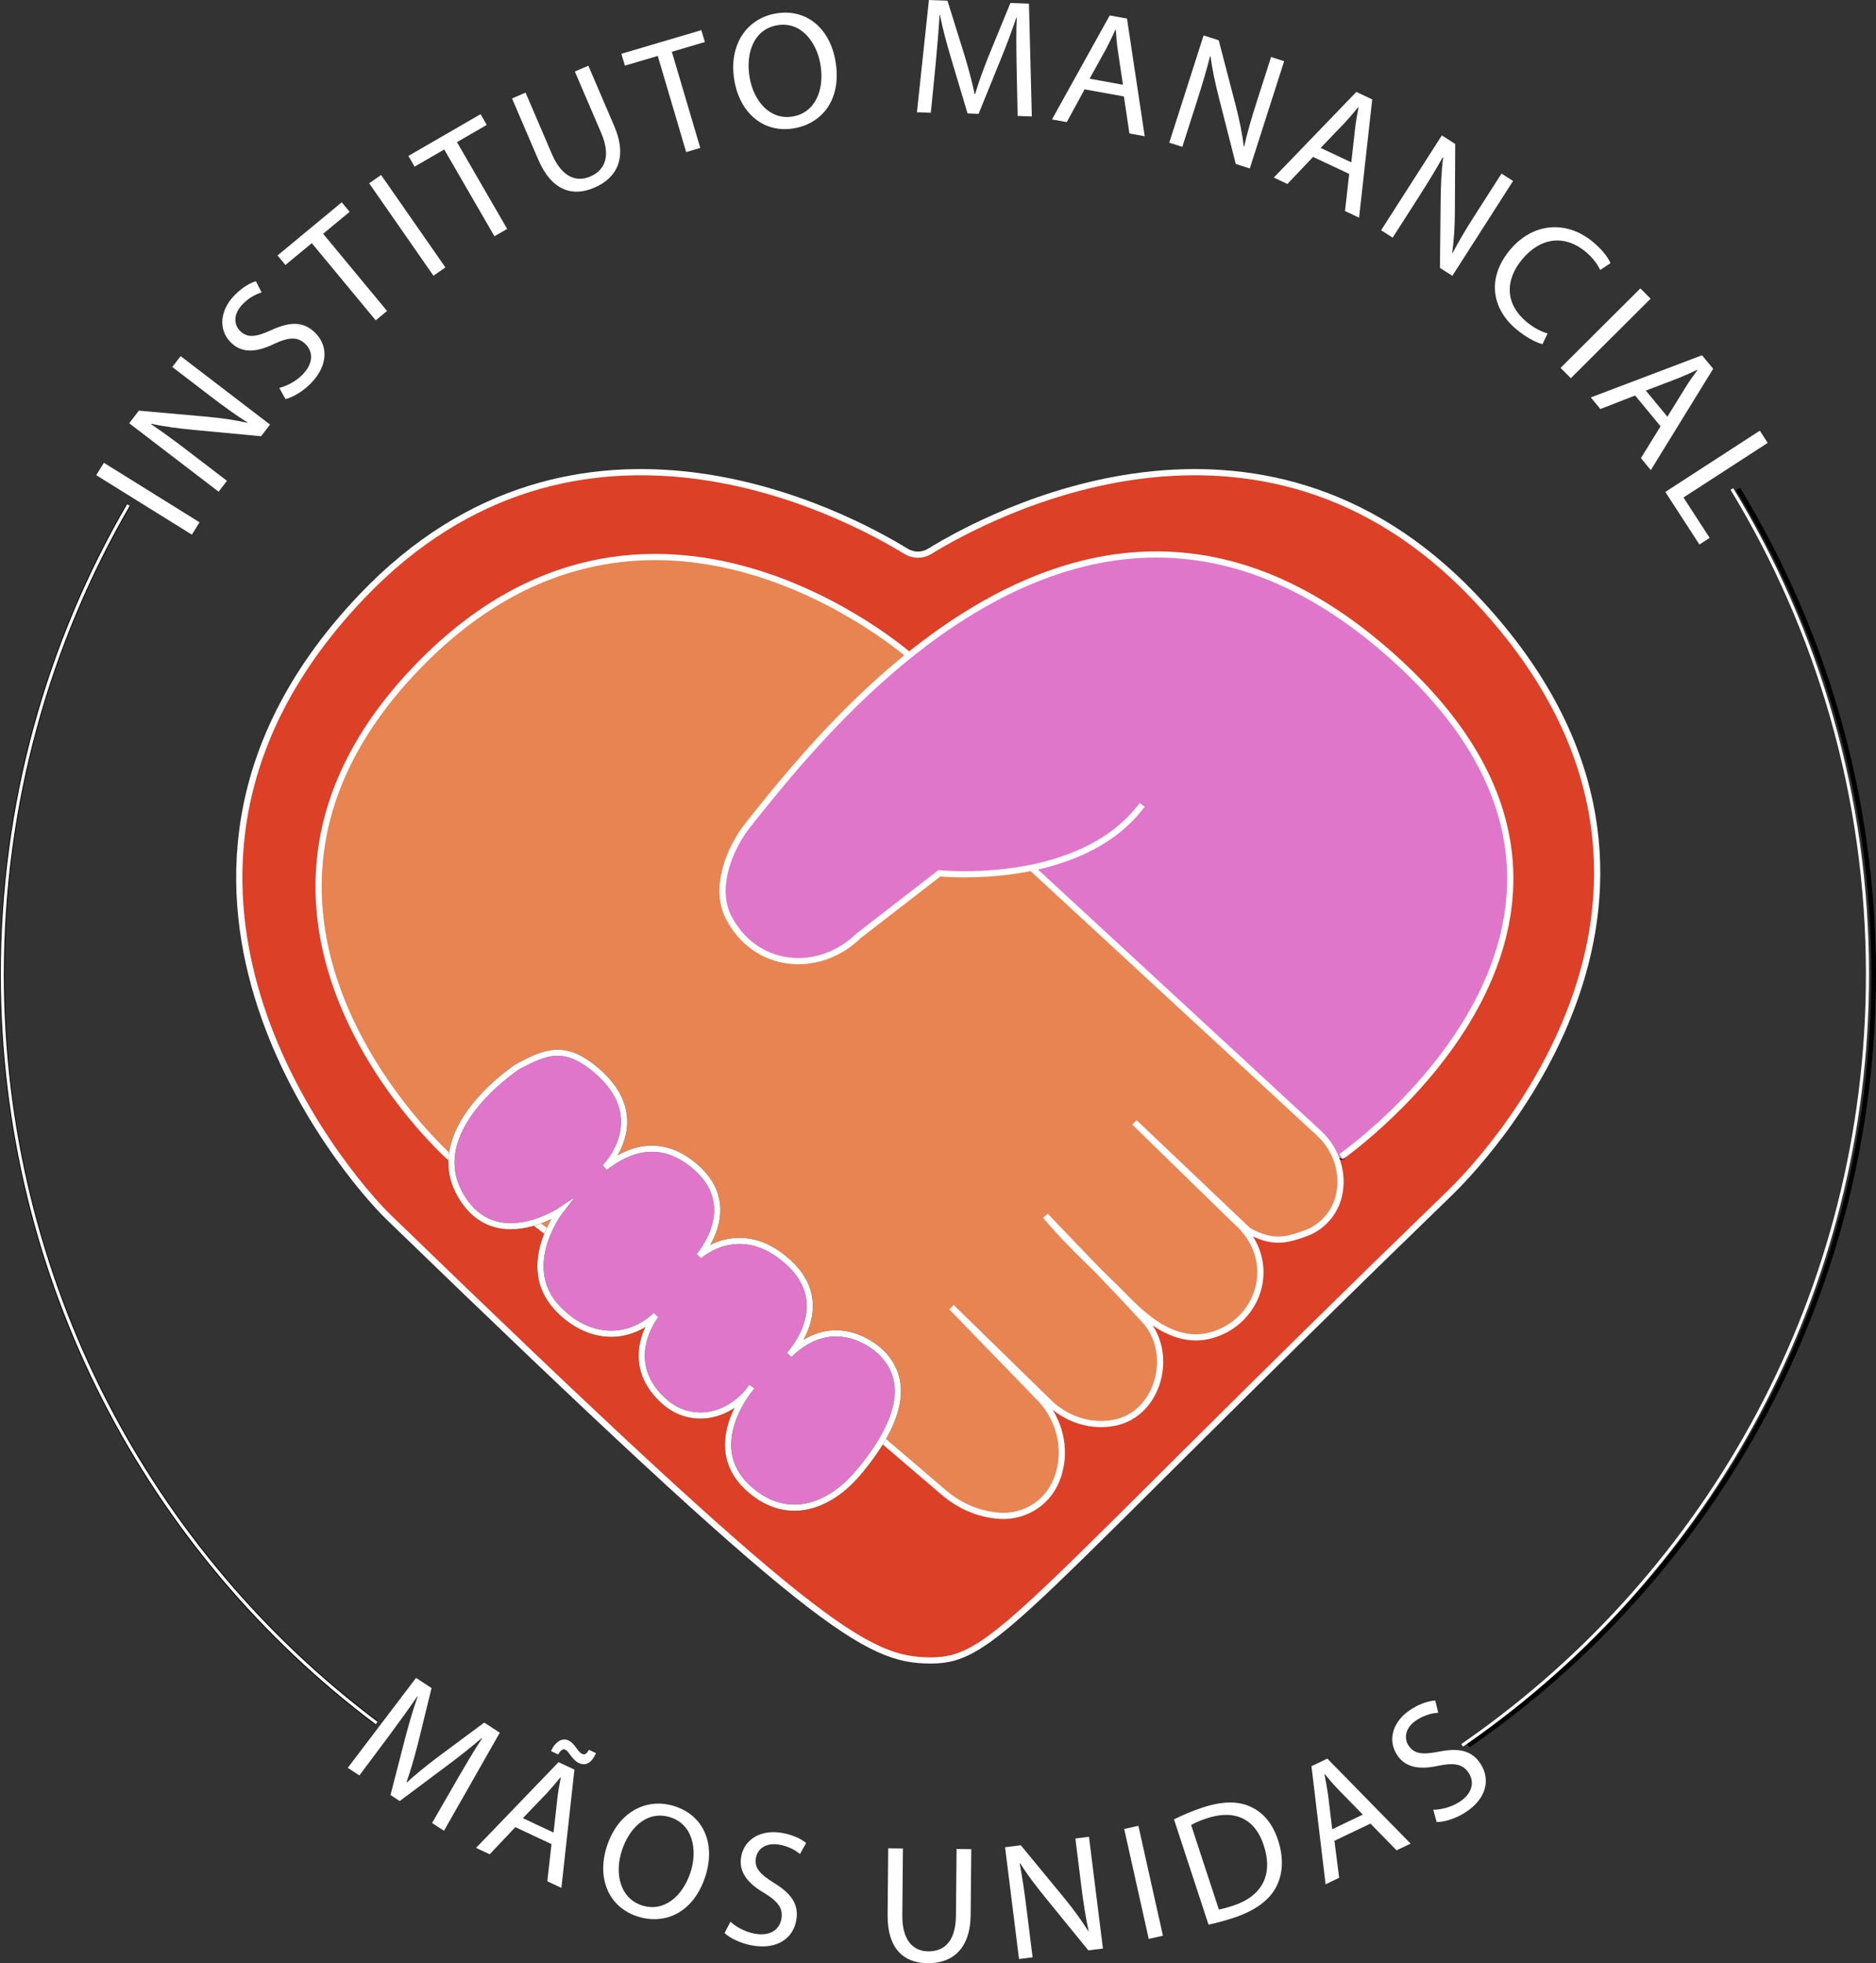 <?xml version="1.0" encoding="UTF-8"?>
<svg id="Layer_2" data-name="Layer 2" xmlns="http://www.w3.org/2000/svg" xmlns:xlink="http://www.w3.org/1999/xlink" viewBox="0 0 1212.31 1268.69">
  <rect x="0" y="0" width="1212.31" height="1268.69" fill="#333333" stroke="none"/>
  <defs>
    <style>
      .cls-1 {
        stroke-width: 3px;
      }

      .cls-1, .cls-2, .cls-3, .cls-4, .cls-5 {
        fill: none;
      }

      .cls-1, .cls-6, .cls-7, .cls-8, .cls-9, .cls-3, .cls-4, .cls-5 {
        stroke-miterlimit: 10;
      }

      .cls-1, .cls-6, .cls-7, .cls-8, .cls-9, .cls-5 {
        stroke: #000;
      }

      .cls-10 {
        clip-path: url(#clippath);
      }

      .cls-2, .cls-11 {
        stroke-width: 0px;
      }

      .cls-6, .cls-8 {
        fill: #e076ca;
      }

      .cls-6, .cls-4 {
        stroke-width: 4px;
      }

      .cls-12 {
        clip-path: url(#clippath-1);
      }

      .cls-7 {
        fill: #e88452;
      }

      .cls-7, .cls-8, .cls-9, .cls-5 {
        stroke-width: .5px;
      }

      .cls-9 {
        fill: #dc4027;
      }

      .cls-3 {
        stroke-width: 2px;
      }

      .cls-3, .cls-4 {
        stroke: #fff;
      }

      .cls-11 {
        fill: #fff;
      }
    </style>
    <clipPath id="clippath">
      <circle class="cls-2" cx="608.4" cy="653.1" r="522"/>
    </clipPath>
    <clipPath id="clippath-1">
      <polyline class="cls-2" points="-871.71 -519.18 9320.03 -519.18 9320.03 14705.51 -871.71 14705.51"/>
    </clipPath>
  </defs>
  <g id="tipo">
    <path class="cls-1" d="M243.37,1113.47C96.5,1003.16,1.5,827.52,1.5,629.7c0-110.56,29.67-214.18,81.48-303.35"/>
    <path class="cls-1" d="M1123.18,316.01c55.6,91.45,87.63,198.83,87.63,313.68,0,205.18-102.2,386.5-258.47,495.81-1.15.8-2.3,1.6-3.46,2.4"/>
    <path class="cls-3" d="M243.37,1113.47C96.5,1003.16,1.5,827.52,1.5,629.7c0-110.56,29.67-214.18,81.48-303.35"/>
    <path class="cls-3" d="M1119.18,316.01c55.6,91.45,87.63,198.83,87.63,313.68,0,205.18-102.2,386.5-258.47,495.81-1.15.8-2.3,1.6-3.46,2.4"/>
    <g class="cls-10">
      <g class="cls-12">
        <path class="cls-9" d="M936.9,770.95c-276.34,267.65-293.41,302.09-335.08,302.09s-74.37-18.81-350.7-286.47c-29.08-28.18-190.97-218.75-17.36-401.05,139.35-146.31,313.4-52.78,351.7-29.25,4.72,2.9,10.65,2.9,15.37,0,38.3-23.53,212.35-117.06,351.7,29.25,173.61,182.3,13.45,357.25-15.62,385.42"/>
        <path class="cls-4" d="M936.9,770.95c-276.34,267.65-293.41,302.09-335.08,302.09s-74.37-18.81-350.7-286.47c-29.08-28.18-190.97-218.75-17.36-401.05,139.35-146.31,313.4-52.78,351.7-29.25,4.72,2.9,10.65,2.9,15.37,0,38.3-23.53,212.35-117.06,351.7,29.25,173.61,182.3,13.45,357.25-15.62,385.42Z"/>
        <path class="cls-8" d="M607.03,564.35c1.55,47.58,273.17,202.26,261.29,183.16,0,0,223.98-156.82,26.91-327.26-192.71-166.67-360.86,48.93-411.76,112.71-12.15,15.22-22.28,40.7-12.81,59.52,16.74,33.26,57.83,37.85,84.11,12.34l52.26-40.46s91.15,9.55,131.08-44.27"/>
        <path class="cls-5" d="M607.03,564.35c1.55,47.58,273.17,202.26,261.29,183.16,0,0,223.98-156.82,26.91-327.26-192.71-166.67-360.86,48.93-411.76,112.71-12.15,15.22-22.28,40.7-12.81,59.52,16.74,33.26,57.83,37.85,84.11,12.34l52.26-40.46s91.15,9.55,131.08-44.27"/>
        <path class="cls-7" d="M588.8,424.59s-170.14-151.04-321.19,8.68c-151.05,159.72,22.57,314.24,22.57,314.24l194.45,149.31,27.78-15.62,97.63,83.45c10.33,8.83,23.24,14.32,36.82,14.95,14.14.65,31.5-7.24,37.43-27.54,4.82-16.49.28-34.32-11.14-47.16l-58.29-60.16,63.08,61.61c11.19,10.93,27.02,16.11,42.36,13.06,28.73-5.73,38.7-45.02,19.56-65.98-20.96-22.96-42.84-45.15-64.24-67.7,15.86,19.04,35.2,36.04,52.52,53.77,14.6,14.95,32.9,29.16,54.25,23.48,31.76-8.44,45.14-48.61,15.97-74.02l-65.24-63.6,73.58,69.91c15.62,8.68,24.56,6.34,37.65,1.5,8.24-3.05,17.62-11.05,20.72-23.38,3.72-14.81-1.39-30.45-12.54-40.9l-239.41-221.08-24.31-86.81Z"/>
        <path class="cls-4" d="M588.8,424.59s-170.14-151.04-321.19,8.68c-151.05,159.72,22.57,314.24,22.57,314.24l194.45,149.31,27.78-15.62,97.63,83.45c10.33,8.83,23.24,14.32,36.82,14.95,14.14.65,31.5-7.24,37.43-27.54,4.82-16.49.28-34.32-11.14-47.16l-58.29-60.16,63.08,61.61c11.19,10.93,27.02,16.11,42.36,13.06,28.73-5.73,38.7-45.02,19.56-65.98-20.96-22.96-42.84-45.15-64.24-67.7,15.86,19.04,35.2,36.04,52.52,53.77,14.6,14.95,32.9,29.16,54.25,23.48,31.76-8.44,45.14-48.61,15.97-74.02l-65.24-63.6,73.58,69.91c15.62,8.68,24.56,6.34,37.65,1.5,8.24-3.05,17.62-11.05,20.72-23.38,3.72-14.81-1.39-30.45-12.54-40.9l-239.41-221.08-24.31-86.81Z"/>
        <path class="cls-6" d="M334.82,689.09s-66.57,43.14-34.21,87.94c22.57,31.25,61.66,5.21,61.66,5.21,0,0-27.41,35.25-2.64,62.5,17.36,19.1,43.41,24.31,64.24,5.21,0,0-23.79,29.46,5.21,55.56,17.36,15.62,42.34,10.8,56.76-9.36,0,0-32.46,37.13-2.94,64.92,24.15,22.73,52.08,13.89,71.53-9.1,27.42-32.4,33.69-59.3,15.27-77.71-6.94-6.95-32.63-25.13-59.72,1.32,0,0,30.63-32.19-1.04-60.35-31.25-27.78-57.3-3.48-57.3-3.48,0,0,27.78-31.25-1.74-57.29-22.4-19.76-43.4-12.15-59.03,0,0,0,31.25-31.25-5.21-62.5-20.84-17.86-32.98-12.15-50.86-2.86"/>
        <path class="cls-4" d="M334.82,689.09s-66.57,43.14-34.21,87.94c22.57,31.25,61.66,5.21,61.66,5.21,0,0-27.41,35.25-2.64,62.5,17.36,19.1,43.41,24.31,64.24,5.21,0,0-23.79,29.46,5.21,55.56,17.36,15.62,42.34,10.8,56.76-9.36,0,0-32.46,37.13-2.94,64.92,24.15,22.73,52.08,13.89,71.53-9.1,27.42-32.4,33.69-59.3,15.27-77.71-6.94-6.95-32.63-25.13-59.72,1.32,0,0,30.63-32.19-1.04-60.35-31.25-27.78-57.3-3.48-57.3-3.48,0,0,27.78-31.25-1.74-57.29-22.4-19.76-43.4-12.15-59.03,0,0,0,31.25-31.25-5.21-62.5-20.84-17.86-32.98-12.15-50.86-2.86Z"/>
        <path class="cls-8" d="M866.59,747.51s225.72-156.83,28.65-327.26c-192.71-166.67-360.86,48.92-411.76,112.71-12.15,15.22-22.28,40.7-12.81,59.52,16.74,33.26,57.83,37.85,84.11,12.33l52.26-40.45s91.15,9.55,131.08-44.27"/>
        <path class="cls-4" d="M866.59,747.51s225.72-156.83,28.65-327.26c-192.71-166.67-360.86,48.92-411.76,112.71-12.15,15.22-22.28,40.7-12.81,59.52,16.74,33.26,57.83,37.85,84.11,12.33l52.26-40.45s91.15,9.55,131.08-44.27"/>
      </g>
    </g>
    <g>
      <path class="cls-11" d="M295.18,1150.36c5.11-8.79,11.25-19.35,16.31-26.88l-.27-.18c-6.75,5.78-14.25,11.71-22.82,18.1l-30.09,22.5-5.96-3.9,9.14-35.44c2.73-10.47,5.43-19.93,8.45-28.28l-.18-.12c-5.15,7.47-12.28,17.38-18.8,26.15l-18.72,25.04-7.5-4.91,44.11-58.11,10.03,6.56-8.89,36.25c-2.38,9.15-4.68,17.2-7.28,24.53l.27.18c5.56-5.14,12.1-10.4,19.84-16.31l30.12-22.35,10.03,6.56-36.07,63.37-7.68-5.03,15.97-27.74Z"/>
      <path class="cls-11" d="M333.01,1180.78l-16.56,17.52-8.8-4.13,53.29-55.39,10.26,4.81-8.41,76.43-9.09-4.26,2.68-24.03-23.36-10.96ZM357.73,1184.27l2.44-21.99c.55-4.99,1.41-9.36,2.22-13.63l-.2-.09c-2.81,3.45-5.77,6.96-8.92,10.37l-15.39,16.04,19.84,9.3ZM356.07,1131.61c2.7-6.01,7.12-8.83,11.32-6.85,2.15,1.01,3.4,2.67,4.95,4.71,1.15,1.61,2.3,3.23,3.77,3.91,1.56.73,2.77.46,4.43-2.58l4.6,2.15c-2.79,6.21-6.5,8.52-11.09,6.37-2.05-.96-3.45-2.57-5.09-4.65-1.4-1.85-2.26-3.32-3.72-4.01-1.56-.73-3.03.61-4.56,3.11l-4.6-2.16Z"/>
      <path class="cls-11" d="M455.92,1212.23c-7.59,23.87-26.13,31.91-43.83,26.29-18.32-5.83-26.66-24.12-19.99-45.11,7-22.02,25.27-32.08,43.79-26.18,18.94,6.02,26.56,24.42,20.02,45.01ZM401.74,1196.24c-4.71,14.82-.91,30.64,13.19,35.13,14.2,4.52,26.38-6,31.39-21.74,4.38-13.79,1.76-30.49-13.16-35.23-14.82-4.71-26.58,6.62-31.42,21.85Z"/>
      <path class="cls-11" d="M471.99,1241.86c3.66,3.32,9.32,6.57,15.69,7.76,9.45,1.76,15.9-2.19,17.25-9.41,1.25-6.69-1.86-11.22-10.82-16.74-10.9-6.32-16.99-13.72-15.11-23.8,2.08-11.15,12.86-17.7,26.77-15.1,7.32,1.37,12.31,4.06,15.16,6.46l-3.96,7.06c-2.1-1.71-6.48-4.73-12.95-5.93-9.77-1.82-14.57,3.32-15.48,8.2-1.25,6.69,2.49,10.79,11.65,16.46,11.23,6.93,16.29,13.92,14.33,24.42-2.06,11.04-12.02,19.07-28.89,15.92-6.9-1.29-14.06-4.71-17.4-7.97l3.78-7.31Z"/>
      <path class="cls-11" d="M583.49,1194.58l-.4,43.08c-.15,16.3,7.02,23.28,16.73,23.37,10.8.1,17.78-6.96,17.93-23.05l.41-43.08,9.5.09-.4,42.43c-.21,22.35-12.07,31.42-27.83,31.27-14.9-.14-26.05-8.78-25.84-31.34l.4-42.86,9.5.09Z"/>
      <path class="cls-11" d="M658.51,1265.97l-9.01-72.22,10.18-1.27,27.7,33.65c6.41,7.8,11.54,14.88,15.89,21.85l.2-.13c-2.06-9.54-3.37-18.3-4.77-29.54l-3.77-30.21,8.79-1.1,9.01,72.21-9.43,1.18-27.5-33.78c-6.04-7.41-11.89-15.05-16.51-22.42l-.31.15c1.67,9.04,2.97,17.69,4.46,29.69l3.85,30.86-8.79,1.1Z"/>
      <path class="cls-11" d="M735.65,1179.9l15.86,71.03-9.17,2.05-15.86-71.03,9.17-2.05Z"/>
      <path class="cls-11" d="M758.66,1175.75c5.17-2.6,11.43-5.34,18.51-7.66,12.82-4.21,22.93-4.23,30.83-.57,8.01,3.62,14.22,10.45,17.89,21.63,3.7,11.28,3.24,21.66-1.13,30.14-4.34,8.58-13.87,15.57-27.3,19.98-6.36,2.09-11.8,3.53-16.48,4.5l-22.32-68.02ZM787.65,1233.97c2.39-.33,5.71-1.31,9.2-2.45,19.08-6.26,25.94-20.33,19.81-39-5.25-16.35-17.88-23.68-36.76-17.48-4.62,1.51-7.97,3.07-10.16,4.36l17.91,54.58Z"/>
      <path class="cls-11" d="M862.33,1189.58l3.06,23.91-8.77,4.2-9.11-76.32,10.23-4.89,53.82,54.93-9.06,4.34-16.89-17.29-23.28,11.14ZM880.68,1172.66l-15.47-15.82c-3.51-3.59-6.35-7.02-9.14-10.35l-.2.09c.89,4.36,1.73,8.87,2.38,13.47l2.66,22.07,19.77-9.46Z"/>
      <path class="cls-11" d="M926.2,1169.53c4.95-.06,11.3-1.52,16.78-4.98,8.12-5.13,10.16-12.42,6.24-18.63-3.63-5.75-8.99-6.96-19.32-4.92-12.29,2.78-21.79,1.5-27.26-7.18-6.05-9.59-2.61-21.72,9.36-29.28,6.3-3.98,11.79-5.4,15.51-5.58l1.9,7.87c-2.7.17-7.96.94-13.53,4.46-8.4,5.3-8.43,12.34-5.77,16.54,3.63,5.75,9.16,6.22,19.73,4.15,12.95-2.55,21.41-.88,27.12,8.17,6,9.5,4.15,22.15-10.37,31.32-5.93,3.75-13.51,6.1-18.18,5.99l-2.2-7.93Z"/>
    </g>
    <g>
      <path class="cls-11" d="M67.15,299.09l61.79,38.44-4.96,7.98-61.79-38.44,4.96-7.98Z"/>
      <path class="cls-11" d="M141.28,317.76l-57.78-44.24,6.24-8.14,43.41,3.86c10.05.9,18.7,2.21,26.72,4l.05-.24c-8.24-5.22-15.4-10.43-24.4-17.32l-24.18-18.51,5.38-7.03,57.78,44.24-5.78,7.54-43.37-4.1c-9.51-.89-19.07-2.09-27.56-3.97l-.11.32c7.62,5.15,14.69,10.3,24.29,17.65l24.69,18.9-5.38,7.03Z"/>
      <path class="cls-11" d="M180.48,250.68c4.8-1.2,10.64-4.1,15.17-8.74,6.71-6.88,7-14.44,1.75-19.57-4.87-4.75-10.37-4.69-19.93-.29-11.31,5.56-20.84,6.52-28.18-.65-8.11-7.92-7.58-20.52,2.3-30.65,5.2-5.33,10.21-7.99,13.79-9.02l3.68,7.21c-2.59.8-7.53,2.76-12.13,7.48-6.94,7.11-5.33,13.96-1.77,17.43,4.87,4.75,10.36,3.92,20.15-.55,12-5.49,20.62-5.82,28.27,1.64,8.04,7.84,9.18,20.58-2.81,32.87-4.9,5.02-11.73,9.08-16.3,10.05l-3.98-7.21Z"/>
      <path class="cls-11" d="M201.49,157.13l-17.05,14.11-5.09-6.15,41.5-34.36,5.09,6.15-17.13,14.18,41.31,49.9-7.32,6.06-41.31-49.9Z"/>
      <path class="cls-11" d="M246.27,113.09l41.56,59.73-7.71,5.36-41.56-59.73,7.71-5.36Z"/>
      <path class="cls-11" d="M287.07,96.61l-19.16,11.08-4-6.92,46.64-26.98,4,6.92-19.25,11.14,32.44,56.08-8.22,4.76-32.44-56.08Z"/>
      <path class="cls-11" d="M339.63,59.86l16.97,39.6c6.42,14.98,15.79,18.49,24.73,14.66,9.92-4.25,13.47-13.53,7.13-28.31l-16.98-39.59,8.73-3.75,16.72,39c8.81,20.54,1.61,33.62-12.88,39.83-13.7,5.87-27.38,2.46-36.27-18.29l-16.89-39.4,8.73-3.74Z"/>
      <path class="cls-11" d="M425.05,36.15l-21.23,6.27-2.27-7.66,51.67-15.27,2.27,7.66-21.33,6.31,18.37,62.13-9.11,2.69-18.36-62.12Z"/>
      <path class="cls-11" d="M539.89,39.45c4.24,24.69-8.52,40.35-26.82,43.49-18.94,3.25-34.76-9.15-38.49-30.86-3.91-22.77,7.69-40.1,26.84-43.38,19.58-3.36,34.82,9.47,38.47,30.75ZM484.44,50.17c2.63,15.32,13.29,27.63,27.86,25.12,14.68-2.52,20.67-17.46,17.87-33.74-2.45-14.26-12.45-27.88-27.88-25.23-15.32,2.63-20.56,18.1-17.85,33.84Z"/>
      <path class="cls-11" d="M656.96,42.92c-.17-10.16-.37-22.38.07-31.44h-.32c-2.79,8.42-6.15,17.38-10.19,27.28l-14.14,34.81-7.12-.26-10.49-35.07c-3.08-10.38-5.65-19.87-7.38-28.58h-.21c-.55,9.05-1.54,21.22-2.58,32.1l-3.09,31.11-8.96-.33,7.74-72.54,11.98.44,11.12,35.63c2.69,9.07,4.88,17.14,6.44,24.76h.32c2.1-7.26,4.99-15.15,8.56-24.2l14.24-34.7,11.98.44,1.86,72.89-9.17-.34-.66-32.01Z"/>
      <path class="cls-11" d="M700.89,57.73l-11.52,21.18-9.56-1.73,37.31-67.2,11.16,2.02,11.46,76.04-9.88-1.79-3.57-23.91-25.39-4.6ZM725.68,54.76l-3.28-21.88c-.75-4.96-1.04-9.41-1.35-13.74l-.21-.04c-1.83,4.06-3.79,8.2-5.96,12.31l-10.77,19.45,21.57,3.91Z"/>
      <path class="cls-11" d="M755.6,92.21l22.19-69.31,9.77,3.13,10.99,42.18c2.54,9.77,4.21,18.35,5.23,26.5l.24-.04c2.14-9.52,4.63-18.02,8.09-28.82l9.29-29,8.43,2.7-22.19,69.31-9.05-2.9-10.75-42.21c-2.37-9.26-4.46-18.66-5.55-27.29h-.34c-2.29,8.91-4.75,17.31-8.43,28.82l-9.48,29.62-8.43-2.7Z"/>
      <path class="cls-11" d="M848.52,101.4l-16.58,17.49-8.79-4.14,53.35-55.33,10.26,4.83-8.5,76.42-9.09-4.27,2.71-24.02-23.35-10.98ZM873.24,104.92l2.47-21.99c.56-4.99,1.42-9.36,2.23-13.63l-.2-.09c-2.81,3.45-5.77,6.95-8.93,10.36l-15.41,16.02,19.83,9.33Z"/>
      <path class="cls-11" d="M892.51,148.8l39.24-61.29,8.64,5.53-.21,43.58c-.05,10.1-.64,18.82-1.75,26.96l.24.02c4.51-8.65,9.1-16.22,15.22-25.77l16.42-25.65,7.46,4.77-39.24,61.29-8-5.12.45-43.56c.09-9.56.48-19.18,1.64-27.79l-.33-.08c-4.49,8.02-9.03,15.5-15.55,25.69l-16.77,26.19-7.46-4.77Z"/>
      <path class="cls-11" d="M996.78,222.4c-3.76-.89-10.17-4-16.96-9.68-15.73-13.16-19.26-33.01-3.95-51.31,14.62-17.47,36.37-19.41,53.68-4.93,6.96,5.82,10.1,10.98,11.17,13.57l-6.66,4.43c-1.62-3.61-4.69-7.86-9.32-11.74-13.09-10.95-28.78-9.86-41.04,4.8-11.43,13.67-10.91,29.02,2.68,40.39,4.39,3.67,9.62,6.5,13.7,7.52l-3.29,6.96Z"/>
      <path class="cls-11" d="M1066.66,193.03l-51.55,51.37-6.63-6.65,51.55-51.37,6.63,6.65Z"/>
      <path class="cls-11" d="M1056.66,255.59l-22.46,8.74-6.19-7.49,71.86-27.26,7.22,8.74-40.31,65.48-6.39-7.74,12.7-20.57-16.43-19.9ZM1077.51,269.31l11.62-18.83c2.63-4.27,5.28-7.86,7.84-11.37l-.14-.17c-4.02,1.92-8.19,3.82-12.5,5.56l-20.77,7.91,13.96,16.9Z"/>
      <path class="cls-11" d="M1137.23,278.32l5.11,7.88-54.45,35.3,16.92,26.09-6.61,4.29-22.03-33.97,61.06-39.59Z"/>
    </g>
  </g>
</svg>